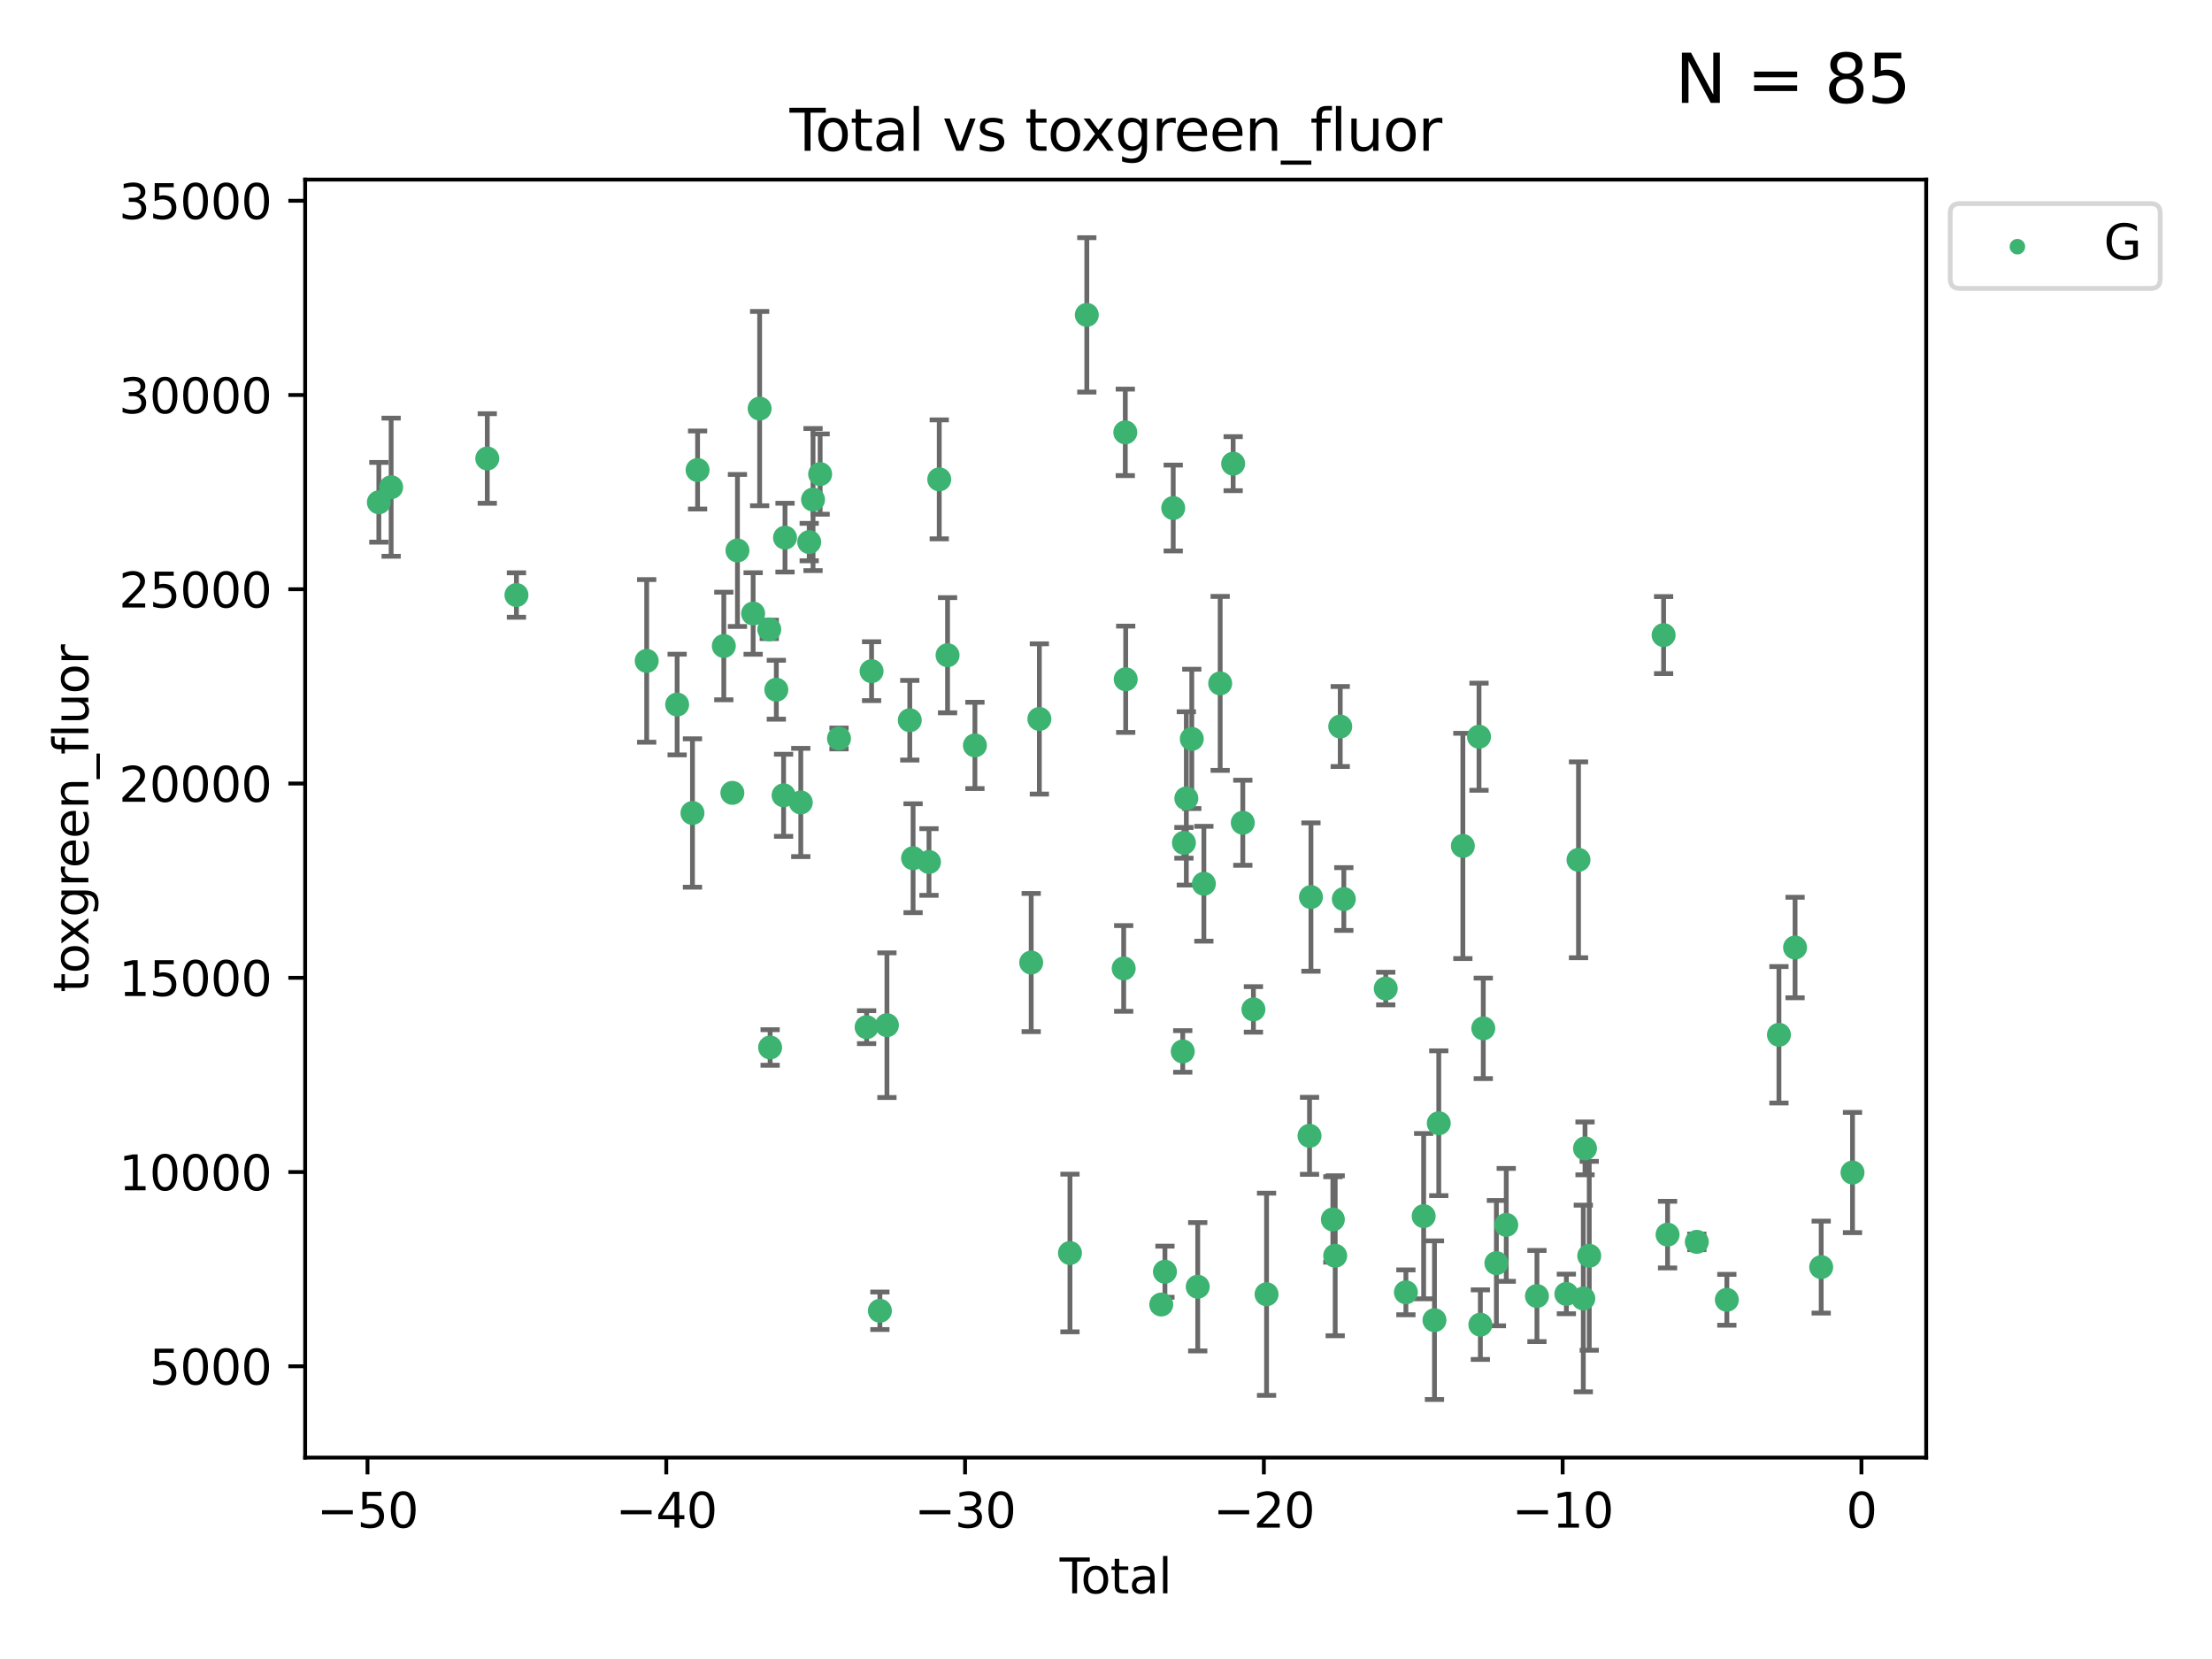<?xml version="1.0" encoding="utf-8" standalone="no"?>
<!DOCTYPE svg PUBLIC "-//W3C//DTD SVG 1.1//EN"
  "http://www.w3.org/Graphics/SVG/1.1/DTD/svg11.dtd">
<svg xmlns:xlink="http://www.w3.org/1999/xlink" width="460.8pt" height="345.6pt" viewBox="0 0 460.8 345.6" xmlns="http://www.w3.org/2000/svg" version="1.1">
 <defs>
  <style type="text/css">*{stroke-linejoin: round; stroke-linecap: butt}</style>
 </defs>
 <g id="figure_1">
  <g id="patch_1">
   <path d="M 0 345.6 
L 460.8 345.6 
L 460.8 0 
L 0 0 
z
" style="fill: #ffffff"/>
  </g>
  <g id="axes_1">
   <g id="patch_2">
    <path d="M 63.571 303.64 
L 401.26 303.64 
L 401.26 37.411 
L 63.571 37.411 
z
" style="fill: #ffffff"/>
   </g>
   <g id="PathCollection_1">
    <defs>
     <path id="m015b5ef105" d="M 0 1.118 
C 0.297 1.118 0.581 1 0.791 0.791 
C 1 0.581 1.118 0.297 1.118 0 
C 1.118 -0.297 1 -0.581 0.791 -0.791 
C 0.581 -1 0.297 -1.118 0 -1.118 
C -0.297 -1.118 -0.581 -1 -0.791 -0.791 
C -1 -0.581 -1.118 -0.297 -1.118 0 
C -1.118 0.297 -1 0.581 -0.791 0.791 
C -0.581 1 -0.297 1.118 0 1.118 
z
" style="stroke: #3cb371"/>
    </defs>
    <g clip-path="url(#pf33a7c8f4d)">
     <use xlink:href="#m015b5ef105" x="78.921" y="104.636" style="fill: #3cb371; stroke: #3cb371"/>
     <use xlink:href="#m015b5ef105" x="81.481" y="101.492" style="fill: #3cb371; stroke: #3cb371"/>
     <use xlink:href="#m015b5ef105" x="101.51" y="95.512" style="fill: #3cb371; stroke: #3cb371"/>
     <use xlink:href="#m015b5ef105" x="107.586" y="123.955" style="fill: #3cb371; stroke: #3cb371"/>
     <use xlink:href="#m015b5ef105" x="134.718" y="137.672" style="fill: #3cb371; stroke: #3cb371"/>
     <use xlink:href="#m015b5ef105" x="141.06" y="146.767" style="fill: #3cb371; stroke: #3cb371"/>
     <use xlink:href="#m015b5ef105" x="144.254" y="169.361" style="fill: #3cb371; stroke: #3cb371"/>
     <use xlink:href="#m015b5ef105" x="145.32" y="97.911" style="fill: #3cb371; stroke: #3cb371"/>
     <use xlink:href="#m015b5ef105" x="150.783" y="134.572" style="fill: #3cb371; stroke: #3cb371"/>
     <use xlink:href="#m015b5ef105" x="152.565" y="165.167" style="fill: #3cb371; stroke: #3cb371"/>
     <use xlink:href="#m015b5ef105" x="153.626" y="114.671" style="fill: #3cb371; stroke: #3cb371"/>
     <use xlink:href="#m015b5ef105" x="156.893" y="127.805" style="fill: #3cb371; stroke: #3cb371"/>
     <use xlink:href="#m015b5ef105" x="158.248" y="85.115" style="fill: #3cb371; stroke: #3cb371"/>
     <use xlink:href="#m015b5ef105" x="160.252" y="131.112" style="fill: #3cb371; stroke: #3cb371"/>
     <use xlink:href="#m015b5ef105" x="160.43" y="218.208" style="fill: #3cb371; stroke: #3cb371"/>
     <use xlink:href="#m015b5ef105" x="161.724" y="143.681" style="fill: #3cb371; stroke: #3cb371"/>
     <use xlink:href="#m015b5ef105" x="163.235" y="165.672" style="fill: #3cb371; stroke: #3cb371"/>
     <use xlink:href="#m015b5ef105" x="163.533" y="112.002" style="fill: #3cb371; stroke: #3cb371"/>
     <use xlink:href="#m015b5ef105" x="166.818" y="167.167" style="fill: #3cb371; stroke: #3cb371"/>
     <use xlink:href="#m015b5ef105" x="168.572" y="112.924" style="fill: #3cb371; stroke: #3cb371"/>
     <use xlink:href="#m015b5ef105" x="169.37" y="104.069" style="fill: #3cb371; stroke: #3cb371"/>
     <use xlink:href="#m015b5ef105" x="170.85" y="98.759" style="fill: #3cb371; stroke: #3cb371"/>
     <use xlink:href="#m015b5ef105" x="174.78" y="153.838" style="fill: #3cb371; stroke: #3cb371"/>
     <use xlink:href="#m015b5ef105" x="180.532" y="213.975" style="fill: #3cb371; stroke: #3cb371"/>
     <use xlink:href="#m015b5ef105" x="181.567" y="139.818" style="fill: #3cb371; stroke: #3cb371"/>
     <use xlink:href="#m015b5ef105" x="183.298" y="273.057" style="fill: #3cb371; stroke: #3cb371"/>
     <use xlink:href="#m015b5ef105" x="184.764" y="213.562" style="fill: #3cb371; stroke: #3cb371"/>
     <use xlink:href="#m015b5ef105" x="189.525" y="150.036" style="fill: #3cb371; stroke: #3cb371"/>
     <use xlink:href="#m015b5ef105" x="190.211" y="178.78" style="fill: #3cb371; stroke: #3cb371"/>
     <use xlink:href="#m015b5ef105" x="193.525" y="179.57" style="fill: #3cb371; stroke: #3cb371"/>
     <use xlink:href="#m015b5ef105" x="195.663" y="99.86" style="fill: #3cb371; stroke: #3cb371"/>
     <use xlink:href="#m015b5ef105" x="197.393" y="136.492" style="fill: #3cb371; stroke: #3cb371"/>
     <use xlink:href="#m015b5ef105" x="203.094" y="155.281" style="fill: #3cb371; stroke: #3cb371"/>
     <use xlink:href="#m015b5ef105" x="214.817" y="200.512" style="fill: #3cb371; stroke: #3cb371"/>
     <use xlink:href="#m015b5ef105" x="216.52" y="149.77" style="fill: #3cb371; stroke: #3cb371"/>
     <use xlink:href="#m015b5ef105" x="222.893" y="261.024" style="fill: #3cb371; stroke: #3cb371"/>
     <use xlink:href="#m015b5ef105" x="226.402" y="65.595" style="fill: #3cb371; stroke: #3cb371"/>
     <use xlink:href="#m015b5ef105" x="234.085" y="201.743" style="fill: #3cb371; stroke: #3cb371"/>
     <use xlink:href="#m015b5ef105" x="234.422" y="90.069" style="fill: #3cb371; stroke: #3cb371"/>
     <use xlink:href="#m015b5ef105" x="234.505" y="141.503" style="fill: #3cb371; stroke: #3cb371"/>
     <use xlink:href="#m015b5ef105" x="241.911" y="271.752" style="fill: #3cb371; stroke: #3cb371"/>
     <use xlink:href="#m015b5ef105" x="242.678" y="264.922" style="fill: #3cb371; stroke: #3cb371"/>
     <use xlink:href="#m015b5ef105" x="244.404" y="105.83" style="fill: #3cb371; stroke: #3cb371"/>
     <use xlink:href="#m015b5ef105" x="246.389" y="219.033" style="fill: #3cb371; stroke: #3cb371"/>
     <use xlink:href="#m015b5ef105" x="246.632" y="175.575" style="fill: #3cb371; stroke: #3cb371"/>
     <use xlink:href="#m015b5ef105" x="247.135" y="166.323" style="fill: #3cb371; stroke: #3cb371"/>
     <use xlink:href="#m015b5ef105" x="248.271" y="153.926" style="fill: #3cb371; stroke: #3cb371"/>
     <use xlink:href="#m015b5ef105" x="249.51" y="268.051" style="fill: #3cb371; stroke: #3cb371"/>
     <use xlink:href="#m015b5ef105" x="250.789" y="184.102" style="fill: #3cb371; stroke: #3cb371"/>
     <use xlink:href="#m015b5ef105" x="254.185" y="142.362" style="fill: #3cb371; stroke: #3cb371"/>
     <use xlink:href="#m015b5ef105" x="256.889" y="96.591" style="fill: #3cb371; stroke: #3cb371"/>
     <use xlink:href="#m015b5ef105" x="258.899" y="171.392" style="fill: #3cb371; stroke: #3cb371"/>
     <use xlink:href="#m015b5ef105" x="261.111" y="210.273" style="fill: #3cb371; stroke: #3cb371"/>
     <use xlink:href="#m015b5ef105" x="263.848" y="269.618" style="fill: #3cb371; stroke: #3cb371"/>
     <use xlink:href="#m015b5ef105" x="272.798" y="236.612" style="fill: #3cb371; stroke: #3cb371"/>
     <use xlink:href="#m015b5ef105" x="273.095" y="186.874" style="fill: #3cb371; stroke: #3cb371"/>
     <use xlink:href="#m015b5ef105" x="277.659" y="254.033" style="fill: #3cb371; stroke: #3cb371"/>
     <use xlink:href="#m015b5ef105" x="278.147" y="261.6" style="fill: #3cb371; stroke: #3cb371"/>
     <use xlink:href="#m015b5ef105" x="279.196" y="151.347" style="fill: #3cb371; stroke: #3cb371"/>
     <use xlink:href="#m015b5ef105" x="279.944" y="187.286" style="fill: #3cb371; stroke: #3cb371"/>
     <use xlink:href="#m015b5ef105" x="288.676" y="205.931" style="fill: #3cb371; stroke: #3cb371"/>
     <use xlink:href="#m015b5ef105" x="292.874" y="269.212" style="fill: #3cb371; stroke: #3cb371"/>
     <use xlink:href="#m015b5ef105" x="296.573" y="253.346" style="fill: #3cb371; stroke: #3cb371"/>
     <use xlink:href="#m015b5ef105" x="298.827" y="275.016" style="fill: #3cb371; stroke: #3cb371"/>
     <use xlink:href="#m015b5ef105" x="299.723" y="233.991" style="fill: #3cb371; stroke: #3cb371"/>
     <use xlink:href="#m015b5ef105" x="304.74" y="176.222" style="fill: #3cb371; stroke: #3cb371"/>
     <use xlink:href="#m015b5ef105" x="308.106" y="153.473" style="fill: #3cb371; stroke: #3cb371"/>
     <use xlink:href="#m015b5ef105" x="308.386" y="275.95" style="fill: #3cb371; stroke: #3cb371"/>
     <use xlink:href="#m015b5ef105" x="308.995" y="214.222" style="fill: #3cb371; stroke: #3cb371"/>
     <use xlink:href="#m015b5ef105" x="311.728" y="263.135" style="fill: #3cb371; stroke: #3cb371"/>
     <use xlink:href="#m015b5ef105" x="313.781" y="255.162" style="fill: #3cb371; stroke: #3cb371"/>
     <use xlink:href="#m015b5ef105" x="320.174" y="269.987" style="fill: #3cb371; stroke: #3cb371"/>
     <use xlink:href="#m015b5ef105" x="326.302" y="269.549" style="fill: #3cb371; stroke: #3cb371"/>
     <use xlink:href="#m015b5ef105" x="328.832" y="179.118" style="fill: #3cb371; stroke: #3cb371"/>
     <use xlink:href="#m015b5ef105" x="329.833" y="270.498" style="fill: #3cb371; stroke: #3cb371"/>
     <use xlink:href="#m015b5ef105" x="330.188" y="239.232" style="fill: #3cb371; stroke: #3cb371"/>
     <use xlink:href="#m015b5ef105" x="331.07" y="261.604" style="fill: #3cb371; stroke: #3cb371"/>
     <use xlink:href="#m015b5ef105" x="346.561" y="132.3" style="fill: #3cb371; stroke: #3cb371"/>
     <use xlink:href="#m015b5ef105" x="347.385" y="257.193" style="fill: #3cb371; stroke: #3cb371"/>
     <use xlink:href="#m015b5ef105" x="353.478" y="258.698" style="fill: #3cb371; stroke: #3cb371"/>
     <use xlink:href="#m015b5ef105" x="359.732" y="270.772" style="fill: #3cb371; stroke: #3cb371"/>
     <use xlink:href="#m015b5ef105" x="370.586" y="215.565" style="fill: #3cb371; stroke: #3cb371"/>
     <use xlink:href="#m015b5ef105" x="373.946" y="197.387" style="fill: #3cb371; stroke: #3cb371"/>
     <use xlink:href="#m015b5ef105" x="379.388" y="263.958" style="fill: #3cb371; stroke: #3cb371"/>
     <use xlink:href="#m015b5ef105" x="385.911" y="244.257" style="fill: #3cb371; stroke: #3cb371"/>
    </g>
   </g>
   <g id="matplotlib.axis_1">
    <g id="xtick_1">
     <g id="line2d_1">
      <defs>
       <path id="m19fa0fed51" d="M 0 0 
L 0 3.5 
" style="stroke: #000000; stroke-width: 0.8"/>
      </defs>
      <g>
       <use xlink:href="#m19fa0fed51" x="76.557" y="303.64" style="stroke: #000000; stroke-width: 0.8"/>
      </g>
     </g>
     <g id="text_1">
      <!-- −50 -->
      <g transform="translate(66.005 318.238)scale(0.1 -0.1)">
       <defs>
        <path id="DejaVuSans-2212" d="M 678 2272 
L 4684 2272 
L 4684 1741 
L 678 1741 
L 678 2272 
z
" transform="scale(0.016)"/>
        <path id="DejaVuSans-35" d="M 691 4666 
L 3169 4666 
L 3169 4134 
L 1269 4134 
L 1269 2991 
Q 1406 3038 1543 3061 
Q 1681 3084 1819 3084 
Q 2600 3084 3056 2656 
Q 3513 2228 3513 1497 
Q 3513 744 3044 326 
Q 2575 -91 1722 -91 
Q 1428 -91 1123 -41 
Q 819 9 494 109 
L 494 744 
Q 775 591 1075 516 
Q 1375 441 1709 441 
Q 2250 441 2565 725 
Q 2881 1009 2881 1497 
Q 2881 1984 2565 2268 
Q 2250 2553 1709 2553 
Q 1456 2553 1204 2497 
Q 953 2441 691 2322 
L 691 4666 
z
" transform="scale(0.016)"/>
        <path id="DejaVuSans-30" d="M 2034 4250 
Q 1547 4250 1301 3770 
Q 1056 3291 1056 2328 
Q 1056 1369 1301 889 
Q 1547 409 2034 409 
Q 2525 409 2770 889 
Q 3016 1369 3016 2328 
Q 3016 3291 2770 3770 
Q 2525 4250 2034 4250 
z
M 2034 4750 
Q 2819 4750 3233 4129 
Q 3647 3509 3647 2328 
Q 3647 1150 3233 529 
Q 2819 -91 2034 -91 
Q 1250 -91 836 529 
Q 422 1150 422 2328 
Q 422 3509 836 4129 
Q 1250 4750 2034 4750 
z
" transform="scale(0.016)"/>
       </defs>
       <use xlink:href="#DejaVuSans-2212"/>
       <use xlink:href="#DejaVuSans-35" x="83.789"/>
       <use xlink:href="#DejaVuSans-30" x="147.412"/>
      </g>
     </g>
    </g>
    <g id="xtick_2">
     <g id="line2d_2">
      <g>
       <use xlink:href="#m19fa0fed51" x="138.8" y="303.64" style="stroke: #000000; stroke-width: 0.8"/>
      </g>
     </g>
     <g id="text_2">
      <!-- −40 -->
      <g transform="translate(128.248 318.238)scale(0.1 -0.1)">
       <defs>
        <path id="DejaVuSans-34" d="M 2419 4116 
L 825 1625 
L 2419 1625 
L 2419 4116 
z
M 2253 4666 
L 3047 4666 
L 3047 1625 
L 3713 1625 
L 3713 1100 
L 3047 1100 
L 3047 0 
L 2419 0 
L 2419 1100 
L 313 1100 
L 313 1709 
L 2253 4666 
z
" transform="scale(0.016)"/>
       </defs>
       <use xlink:href="#DejaVuSans-2212"/>
       <use xlink:href="#DejaVuSans-34" x="83.789"/>
       <use xlink:href="#DejaVuSans-30" x="147.412"/>
      </g>
     </g>
    </g>
    <g id="xtick_3">
     <g id="line2d_3">
      <g>
       <use xlink:href="#m19fa0fed51" x="201.043" y="303.64" style="stroke: #000000; stroke-width: 0.8"/>
      </g>
     </g>
     <g id="text_3">
      <!-- −30 -->
      <g transform="translate(190.491 318.238)scale(0.1 -0.1)">
       <defs>
        <path id="DejaVuSans-33" d="M 2597 2516 
Q 3050 2419 3304 2112 
Q 3559 1806 3559 1356 
Q 3559 666 3084 287 
Q 2609 -91 1734 -91 
Q 1441 -91 1130 -33 
Q 819 25 488 141 
L 488 750 
Q 750 597 1062 519 
Q 1375 441 1716 441 
Q 2309 441 2620 675 
Q 2931 909 2931 1356 
Q 2931 1769 2642 2001 
Q 2353 2234 1838 2234 
L 1294 2234 
L 1294 2753 
L 1863 2753 
Q 2328 2753 2575 2939 
Q 2822 3125 2822 3475 
Q 2822 3834 2567 4026 
Q 2313 4219 1838 4219 
Q 1578 4219 1281 4162 
Q 984 4106 628 3988 
L 628 4550 
Q 988 4650 1302 4700 
Q 1616 4750 1894 4750 
Q 2613 4750 3031 4423 
Q 3450 4097 3450 3541 
Q 3450 3153 3228 2886 
Q 3006 2619 2597 2516 
z
" transform="scale(0.016)"/>
       </defs>
       <use xlink:href="#DejaVuSans-2212"/>
       <use xlink:href="#DejaVuSans-33" x="83.789"/>
       <use xlink:href="#DejaVuSans-30" x="147.412"/>
      </g>
     </g>
    </g>
    <g id="xtick_4">
     <g id="line2d_4">
      <g>
       <use xlink:href="#m19fa0fed51" x="263.286" y="303.64" style="stroke: #000000; stroke-width: 0.8"/>
      </g>
     </g>
     <g id="text_4">
      <!-- −20 -->
      <g transform="translate(252.734 318.238)scale(0.1 -0.1)">
       <defs>
        <path id="DejaVuSans-32" d="M 1228 531 
L 3431 531 
L 3431 0 
L 469 0 
L 469 531 
Q 828 903 1448 1529 
Q 2069 2156 2228 2338 
Q 2531 2678 2651 2914 
Q 2772 3150 2772 3378 
Q 2772 3750 2511 3984 
Q 2250 4219 1831 4219 
Q 1534 4219 1204 4116 
Q 875 4013 500 3803 
L 500 4441 
Q 881 4594 1212 4672 
Q 1544 4750 1819 4750 
Q 2544 4750 2975 4387 
Q 3406 4025 3406 3419 
Q 3406 3131 3298 2873 
Q 3191 2616 2906 2266 
Q 2828 2175 2409 1742 
Q 1991 1309 1228 531 
z
" transform="scale(0.016)"/>
       </defs>
       <use xlink:href="#DejaVuSans-2212"/>
       <use xlink:href="#DejaVuSans-32" x="83.789"/>
       <use xlink:href="#DejaVuSans-30" x="147.412"/>
      </g>
     </g>
    </g>
    <g id="xtick_5">
     <g id="line2d_5">
      <g>
       <use xlink:href="#m19fa0fed51" x="325.529" y="303.64" style="stroke: #000000; stroke-width: 0.8"/>
      </g>
     </g>
     <g id="text_5">
      <!-- −10 -->
      <g transform="translate(314.977 318.238)scale(0.1 -0.1)">
       <defs>
        <path id="DejaVuSans-31" d="M 794 531 
L 1825 531 
L 1825 4091 
L 703 3866 
L 703 4441 
L 1819 4666 
L 2450 4666 
L 2450 531 
L 3481 531 
L 3481 0 
L 794 0 
L 794 531 
z
" transform="scale(0.016)"/>
       </defs>
       <use xlink:href="#DejaVuSans-2212"/>
       <use xlink:href="#DejaVuSans-31" x="83.789"/>
       <use xlink:href="#DejaVuSans-30" x="147.412"/>
      </g>
     </g>
    </g>
    <g id="xtick_6">
     <g id="line2d_6">
      <g>
       <use xlink:href="#m19fa0fed51" x="387.772" y="303.64" style="stroke: #000000; stroke-width: 0.8"/>
      </g>
     </g>
     <g id="text_6">
      <!-- 0 -->
      <g transform="translate(384.591 318.238)scale(0.1 -0.1)">
       <use xlink:href="#DejaVuSans-30"/>
      </g>
     </g>
    </g>
    <g id="text_7">
     <!-- Total -->
     <g transform="translate(220.739 331.917)scale(0.1 -0.1)">
      <defs>
       <path id="DejaVuSans-54" d="M -19 4666 
L 3928 4666 
L 3928 4134 
L 2272 4134 
L 2272 0 
L 1638 0 
L 1638 4134 
L -19 4134 
L -19 4666 
z
" transform="scale(0.016)"/>
       <path id="DejaVuSans-6f" d="M 1959 3097 
Q 1497 3097 1228 2736 
Q 959 2375 959 1747 
Q 959 1119 1226 758 
Q 1494 397 1959 397 
Q 2419 397 2687 759 
Q 2956 1122 2956 1747 
Q 2956 2369 2687 2733 
Q 2419 3097 1959 3097 
z
M 1959 3584 
Q 2709 3584 3137 3096 
Q 3566 2609 3566 1747 
Q 3566 888 3137 398 
Q 2709 -91 1959 -91 
Q 1206 -91 779 398 
Q 353 888 353 1747 
Q 353 2609 779 3096 
Q 1206 3584 1959 3584 
z
" transform="scale(0.016)"/>
       <path id="DejaVuSans-74" d="M 1172 4494 
L 1172 3500 
L 2356 3500 
L 2356 3053 
L 1172 3053 
L 1172 1153 
Q 1172 725 1289 603 
Q 1406 481 1766 481 
L 2356 481 
L 2356 0 
L 1766 0 
Q 1100 0 847 248 
Q 594 497 594 1153 
L 594 3053 
L 172 3053 
L 172 3500 
L 594 3500 
L 594 4494 
L 1172 4494 
z
" transform="scale(0.016)"/>
       <path id="DejaVuSans-61" d="M 2194 1759 
Q 1497 1759 1228 1600 
Q 959 1441 959 1056 
Q 959 750 1161 570 
Q 1363 391 1709 391 
Q 2188 391 2477 730 
Q 2766 1069 2766 1631 
L 2766 1759 
L 2194 1759 
z
M 3341 1997 
L 3341 0 
L 2766 0 
L 2766 531 
Q 2569 213 2275 61 
Q 1981 -91 1556 -91 
Q 1019 -91 701 211 
Q 384 513 384 1019 
Q 384 1609 779 1909 
Q 1175 2209 1959 2209 
L 2766 2209 
L 2766 2266 
Q 2766 2663 2505 2880 
Q 2244 3097 1772 3097 
Q 1472 3097 1187 3025 
Q 903 2953 641 2809 
L 641 3341 
Q 956 3463 1253 3523 
Q 1550 3584 1831 3584 
Q 2591 3584 2966 3190 
Q 3341 2797 3341 1997 
z
" transform="scale(0.016)"/>
       <path id="DejaVuSans-6c" d="M 603 4863 
L 1178 4863 
L 1178 0 
L 603 0 
L 603 4863 
z
" transform="scale(0.016)"/>
      </defs>
      <use xlink:href="#DejaVuSans-54"/>
      <use xlink:href="#DejaVuSans-6f" x="44.084"/>
      <use xlink:href="#DejaVuSans-74" x="105.266"/>
      <use xlink:href="#DejaVuSans-61" x="144.475"/>
      <use xlink:href="#DejaVuSans-6c" x="205.754"/>
     </g>
    </g>
   </g>
   <g id="matplotlib.axis_2">
    <g id="ytick_1">
     <g id="line2d_7">
      <defs>
       <path id="m47a4c25db9" d="M 0 0 
L -3.5 0 
" style="stroke: #000000; stroke-width: 0.8"/>
      </defs>
      <g>
       <use xlink:href="#m47a4c25db9" x="63.571" y="284.623" style="stroke: #000000; stroke-width: 0.8"/>
      </g>
     </g>
     <g id="text_8">
      <!-- 5000 -->
      <g transform="translate(31.121 288.422)scale(0.1 -0.1)">
       <use xlink:href="#DejaVuSans-35"/>
       <use xlink:href="#DejaVuSans-30" x="63.623"/>
       <use xlink:href="#DejaVuSans-30" x="127.246"/>
       <use xlink:href="#DejaVuSans-30" x="190.869"/>
      </g>
     </g>
    </g>
    <g id="ytick_2">
     <g id="line2d_8">
      <g>
       <use xlink:href="#m47a4c25db9" x="63.571" y="244.155" style="stroke: #000000; stroke-width: 0.8"/>
      </g>
     </g>
     <g id="text_9">
      <!-- 10000 -->
      <g transform="translate(24.759 247.955)scale(0.1 -0.1)">
       <use xlink:href="#DejaVuSans-31"/>
       <use xlink:href="#DejaVuSans-30" x="63.623"/>
       <use xlink:href="#DejaVuSans-30" x="127.246"/>
       <use xlink:href="#DejaVuSans-30" x="190.869"/>
       <use xlink:href="#DejaVuSans-30" x="254.492"/>
      </g>
     </g>
    </g>
    <g id="ytick_3">
     <g id="line2d_9">
      <g>
       <use xlink:href="#m47a4c25db9" x="63.571" y="203.688" style="stroke: #000000; stroke-width: 0.8"/>
      </g>
     </g>
     <g id="text_10">
      <!-- 15000 -->
      <g transform="translate(24.759 207.487)scale(0.1 -0.1)">
       <use xlink:href="#DejaVuSans-31"/>
       <use xlink:href="#DejaVuSans-35" x="63.623"/>
       <use xlink:href="#DejaVuSans-30" x="127.246"/>
       <use xlink:href="#DejaVuSans-30" x="190.869"/>
       <use xlink:href="#DejaVuSans-30" x="254.492"/>
      </g>
     </g>
    </g>
    <g id="ytick_4">
     <g id="line2d_10">
      <g>
       <use xlink:href="#m47a4c25db9" x="63.571" y="163.221" style="stroke: #000000; stroke-width: 0.8"/>
      </g>
     </g>
     <g id="text_11">
      <!-- 20000 -->
      <g transform="translate(24.759 167.02)scale(0.1 -0.1)">
       <use xlink:href="#DejaVuSans-32"/>
       <use xlink:href="#DejaVuSans-30" x="63.623"/>
       <use xlink:href="#DejaVuSans-30" x="127.246"/>
       <use xlink:href="#DejaVuSans-30" x="190.869"/>
       <use xlink:href="#DejaVuSans-30" x="254.492"/>
      </g>
     </g>
    </g>
    <g id="ytick_5">
     <g id="line2d_11">
      <g>
       <use xlink:href="#m47a4c25db9" x="63.571" y="122.754" style="stroke: #000000; stroke-width: 0.8"/>
      </g>
     </g>
     <g id="text_12">
      <!-- 25000 -->
      <g transform="translate(24.759 126.553)scale(0.1 -0.1)">
       <use xlink:href="#DejaVuSans-32"/>
       <use xlink:href="#DejaVuSans-35" x="63.623"/>
       <use xlink:href="#DejaVuSans-30" x="127.246"/>
       <use xlink:href="#DejaVuSans-30" x="190.869"/>
       <use xlink:href="#DejaVuSans-30" x="254.492"/>
      </g>
     </g>
    </g>
    <g id="ytick_6">
     <g id="line2d_12">
      <g>
       <use xlink:href="#m47a4c25db9" x="63.571" y="82.286" style="stroke: #000000; stroke-width: 0.8"/>
      </g>
     </g>
     <g id="text_13">
      <!-- 30000 -->
      <g transform="translate(24.759 86.086)scale(0.1 -0.1)">
       <use xlink:href="#DejaVuSans-33"/>
       <use xlink:href="#DejaVuSans-30" x="63.623"/>
       <use xlink:href="#DejaVuSans-30" x="127.246"/>
       <use xlink:href="#DejaVuSans-30" x="190.869"/>
       <use xlink:href="#DejaVuSans-30" x="254.492"/>
      </g>
     </g>
    </g>
    <g id="ytick_7">
     <g id="line2d_13">
      <g>
       <use xlink:href="#m47a4c25db9" x="63.571" y="41.819" style="stroke: #000000; stroke-width: 0.8"/>
      </g>
     </g>
     <g id="text_14">
      <!-- 35000 -->
      <g transform="translate(24.759 45.618)scale(0.1 -0.1)">
       <use xlink:href="#DejaVuSans-33"/>
       <use xlink:href="#DejaVuSans-35" x="63.623"/>
       <use xlink:href="#DejaVuSans-30" x="127.246"/>
       <use xlink:href="#DejaVuSans-30" x="190.869"/>
       <use xlink:href="#DejaVuSans-30" x="254.492"/>
      </g>
     </g>
    </g>
    <g id="text_15">
     <!-- toxgreen_fluor -->
     <g transform="translate(18.401 206.72)rotate(-90)scale(0.1 -0.1)">
      <defs>
       <path id="DejaVuSans-78" d="M 3513 3500 
L 2247 1797 
L 3578 0 
L 2900 0 
L 1881 1375 
L 863 0 
L 184 0 
L 1544 1831 
L 300 3500 
L 978 3500 
L 1906 2253 
L 2834 3500 
L 3513 3500 
z
" transform="scale(0.016)"/>
       <path id="DejaVuSans-67" d="M 2906 1791 
Q 2906 2416 2648 2759 
Q 2391 3103 1925 3103 
Q 1463 3103 1205 2759 
Q 947 2416 947 1791 
Q 947 1169 1205 825 
Q 1463 481 1925 481 
Q 2391 481 2648 825 
Q 2906 1169 2906 1791 
z
M 3481 434 
Q 3481 -459 3084 -895 
Q 2688 -1331 1869 -1331 
Q 1566 -1331 1297 -1286 
Q 1028 -1241 775 -1147 
L 775 -588 
Q 1028 -725 1275 -790 
Q 1522 -856 1778 -856 
Q 2344 -856 2625 -561 
Q 2906 -266 2906 331 
L 2906 616 
Q 2728 306 2450 153 
Q 2172 0 1784 0 
Q 1141 0 747 490 
Q 353 981 353 1791 
Q 353 2603 747 3093 
Q 1141 3584 1784 3584 
Q 2172 3584 2450 3431 
Q 2728 3278 2906 2969 
L 2906 3500 
L 3481 3500 
L 3481 434 
z
" transform="scale(0.016)"/>
       <path id="DejaVuSans-72" d="M 2631 2963 
Q 2534 3019 2420 3045 
Q 2306 3072 2169 3072 
Q 1681 3072 1420 2755 
Q 1159 2438 1159 1844 
L 1159 0 
L 581 0 
L 581 3500 
L 1159 3500 
L 1159 2956 
Q 1341 3275 1631 3429 
Q 1922 3584 2338 3584 
Q 2397 3584 2469 3576 
Q 2541 3569 2628 3553 
L 2631 2963 
z
" transform="scale(0.016)"/>
       <path id="DejaVuSans-65" d="M 3597 1894 
L 3597 1613 
L 953 1613 
Q 991 1019 1311 708 
Q 1631 397 2203 397 
Q 2534 397 2845 478 
Q 3156 559 3463 722 
L 3463 178 
Q 3153 47 2828 -22 
Q 2503 -91 2169 -91 
Q 1331 -91 842 396 
Q 353 884 353 1716 
Q 353 2575 817 3079 
Q 1281 3584 2069 3584 
Q 2775 3584 3186 3129 
Q 3597 2675 3597 1894 
z
M 3022 2063 
Q 3016 2534 2758 2815 
Q 2500 3097 2075 3097 
Q 1594 3097 1305 2825 
Q 1016 2553 972 2059 
L 3022 2063 
z
" transform="scale(0.016)"/>
       <path id="DejaVuSans-6e" d="M 3513 2113 
L 3513 0 
L 2938 0 
L 2938 2094 
Q 2938 2591 2744 2837 
Q 2550 3084 2163 3084 
Q 1697 3084 1428 2787 
Q 1159 2491 1159 1978 
L 1159 0 
L 581 0 
L 581 3500 
L 1159 3500 
L 1159 2956 
Q 1366 3272 1645 3428 
Q 1925 3584 2291 3584 
Q 2894 3584 3203 3211 
Q 3513 2838 3513 2113 
z
" transform="scale(0.016)"/>
       <path id="DejaVuSans-5f" d="M 3263 -1063 
L 3263 -1509 
L -63 -1509 
L -63 -1063 
L 3263 -1063 
z
" transform="scale(0.016)"/>
       <path id="DejaVuSans-66" d="M 2375 4863 
L 2375 4384 
L 1825 4384 
Q 1516 4384 1395 4259 
Q 1275 4134 1275 3809 
L 1275 3500 
L 2222 3500 
L 2222 3053 
L 1275 3053 
L 1275 0 
L 697 0 
L 697 3053 
L 147 3053 
L 147 3500 
L 697 3500 
L 697 3744 
Q 697 4328 969 4595 
Q 1241 4863 1831 4863 
L 2375 4863 
z
" transform="scale(0.016)"/>
       <path id="DejaVuSans-75" d="M 544 1381 
L 544 3500 
L 1119 3500 
L 1119 1403 
Q 1119 906 1312 657 
Q 1506 409 1894 409 
Q 2359 409 2629 706 
Q 2900 1003 2900 1516 
L 2900 3500 
L 3475 3500 
L 3475 0 
L 2900 0 
L 2900 538 
Q 2691 219 2414 64 
Q 2138 -91 1772 -91 
Q 1169 -91 856 284 
Q 544 659 544 1381 
z
M 1991 3584 
L 1991 3584 
z
" transform="scale(0.016)"/>
      </defs>
      <use xlink:href="#DejaVuSans-74"/>
      <use xlink:href="#DejaVuSans-6f" x="39.209"/>
      <use xlink:href="#DejaVuSans-78" x="97.266"/>
      <use xlink:href="#DejaVuSans-67" x="156.445"/>
      <use xlink:href="#DejaVuSans-72" x="219.922"/>
      <use xlink:href="#DejaVuSans-65" x="258.785"/>
      <use xlink:href="#DejaVuSans-65" x="320.309"/>
      <use xlink:href="#DejaVuSans-6e" x="381.832"/>
      <use xlink:href="#DejaVuSans-5f" x="445.211"/>
      <use xlink:href="#DejaVuSans-66" x="495.211"/>
      <use xlink:href="#DejaVuSans-6c" x="530.416"/>
      <use xlink:href="#DejaVuSans-75" x="558.199"/>
      <use xlink:href="#DejaVuSans-6f" x="621.578"/>
      <use xlink:href="#DejaVuSans-72" x="682.76"/>
     </g>
    </g>
   </g>
   <g id="LineCollection_1">
    <path d="M 78.921 112.94 
L 78.921 96.331 
" clip-path="url(#pf33a7c8f4d)" style="fill: none; stroke: #696969"/>
    <path d="M 81.481 115.88 
L 81.481 87.105 
" clip-path="url(#pf33a7c8f4d)" style="fill: none; stroke: #696969"/>
    <path d="M 101.51 104.841 
L 101.51 86.183 
" clip-path="url(#pf33a7c8f4d)" style="fill: none; stroke: #696969"/>
    <path d="M 107.586 128.583 
L 107.586 119.327 
" clip-path="url(#pf33a7c8f4d)" style="fill: none; stroke: #696969"/>
    <path d="M 134.718 154.61 
L 134.718 120.734 
" clip-path="url(#pf33a7c8f4d)" style="fill: none; stroke: #696969"/>
    <path d="M 141.06 157.253 
L 141.06 136.28 
" clip-path="url(#pf33a7c8f4d)" style="fill: none; stroke: #696969"/>
    <path d="M 144.254 184.814 
L 144.254 153.907 
" clip-path="url(#pf33a7c8f4d)" style="fill: none; stroke: #696969"/>
    <path d="M 145.32 106.038 
L 145.32 89.784 
" clip-path="url(#pf33a7c8f4d)" style="fill: none; stroke: #696969"/>
    <path d="M 150.783 145.776 
L 150.783 123.367 
" clip-path="url(#pf33a7c8f4d)" style="fill: none; stroke: #696969"/>
    <path d="M 152.565 165.773 
L 152.565 164.562 
" clip-path="url(#pf33a7c8f4d)" style="fill: none; stroke: #696969"/>
    <path d="M 153.626 130.506 
L 153.626 98.836 
" clip-path="url(#pf33a7c8f4d)" style="fill: none; stroke: #696969"/>
    <path d="M 156.893 136.295 
L 156.893 119.314 
" clip-path="url(#pf33a7c8f4d)" style="fill: none; stroke: #696969"/>
    <path d="M 158.248 105.351 
L 158.248 64.879 
" clip-path="url(#pf33a7c8f4d)" style="fill: none; stroke: #696969"/>
    <path d="M 160.252 133.035 
L 160.252 129.188 
" clip-path="url(#pf33a7c8f4d)" style="fill: none; stroke: #696969"/>
    <path d="M 160.43 221.909 
L 160.43 214.507 
" clip-path="url(#pf33a7c8f4d)" style="fill: none; stroke: #696969"/>
    <path d="M 161.724 149.814 
L 161.724 137.549 
" clip-path="url(#pf33a7c8f4d)" style="fill: none; stroke: #696969"/>
    <path d="M 163.235 174.223 
L 163.235 157.121 
" clip-path="url(#pf33a7c8f4d)" style="fill: none; stroke: #696969"/>
    <path d="M 163.533 119.166 
L 163.533 104.838 
" clip-path="url(#pf33a7c8f4d)" style="fill: none; stroke: #696969"/>
    <path d="M 166.818 178.446 
L 166.818 155.888 
" clip-path="url(#pf33a7c8f4d)" style="fill: none; stroke: #696969"/>
    <path d="M 168.572 116.822 
L 168.572 109.025 
" clip-path="url(#pf33a7c8f4d)" style="fill: none; stroke: #696969"/>
    <path d="M 169.37 118.87 
L 169.37 89.268 
" clip-path="url(#pf33a7c8f4d)" style="fill: none; stroke: #696969"/>
    <path d="M 170.85 107.118 
L 170.85 90.4 
" clip-path="url(#pf33a7c8f4d)" style="fill: none; stroke: #696969"/>
    <path d="M 174.78 156.009 
L 174.78 151.667 
" clip-path="url(#pf33a7c8f4d)" style="fill: none; stroke: #696969"/>
    <path d="M 180.532 217.405 
L 180.532 210.545 
" clip-path="url(#pf33a7c8f4d)" style="fill: none; stroke: #696969"/>
    <path d="M 181.567 145.952 
L 181.567 133.685 
" clip-path="url(#pf33a7c8f4d)" style="fill: none; stroke: #696969"/>
    <path d="M 183.298 276.965 
L 183.298 269.148 
" clip-path="url(#pf33a7c8f4d)" style="fill: none; stroke: #696969"/>
    <path d="M 184.764 228.632 
L 184.764 198.493 
" clip-path="url(#pf33a7c8f4d)" style="fill: none; stroke: #696969"/>
    <path d="M 189.525 158.33 
L 189.525 141.742 
" clip-path="url(#pf33a7c8f4d)" style="fill: none; stroke: #696969"/>
    <path d="M 190.211 190.12 
L 190.211 167.44 
" clip-path="url(#pf33a7c8f4d)" style="fill: none; stroke: #696969"/>
    <path d="M 193.525 186.51 
L 193.525 172.63 
" clip-path="url(#pf33a7c8f4d)" style="fill: none; stroke: #696969"/>
    <path d="M 195.663 112.251 
L 195.663 87.47 
" clip-path="url(#pf33a7c8f4d)" style="fill: none; stroke: #696969"/>
    <path d="M 197.393 148.488 
L 197.393 124.496 
" clip-path="url(#pf33a7c8f4d)" style="fill: none; stroke: #696969"/>
    <path d="M 203.094 164.271 
L 203.094 146.291 
" clip-path="url(#pf33a7c8f4d)" style="fill: none; stroke: #696969"/>
    <path d="M 214.817 214.907 
L 214.817 186.117 
" clip-path="url(#pf33a7c8f4d)" style="fill: none; stroke: #696969"/>
    <path d="M 216.52 165.42 
L 216.52 134.12 
" clip-path="url(#pf33a7c8f4d)" style="fill: none; stroke: #696969"/>
    <path d="M 222.893 277.448 
L 222.893 244.601 
" clip-path="url(#pf33a7c8f4d)" style="fill: none; stroke: #696969"/>
    <path d="M 226.402 81.678 
L 226.402 49.513 
" clip-path="url(#pf33a7c8f4d)" style="fill: none; stroke: #696969"/>
    <path d="M 234.085 210.672 
L 234.085 192.814 
" clip-path="url(#pf33a7c8f4d)" style="fill: none; stroke: #696969"/>
    <path d="M 234.422 99.078 
L 234.422 81.06 
" clip-path="url(#pf33a7c8f4d)" style="fill: none; stroke: #696969"/>
    <path d="M 234.505 152.575 
L 234.505 130.43 
" clip-path="url(#pf33a7c8f4d)" style="fill: none; stroke: #696969"/>
    <path d="M 241.911 272.773 
L 241.911 270.731 
" clip-path="url(#pf33a7c8f4d)" style="fill: none; stroke: #696969"/>
    <path d="M 242.678 270.247 
L 242.678 259.596 
" clip-path="url(#pf33a7c8f4d)" style="fill: none; stroke: #696969"/>
    <path d="M 244.404 114.775 
L 244.404 96.885 
" clip-path="url(#pf33a7c8f4d)" style="fill: none; stroke: #696969"/>
    <path d="M 246.389 223.365 
L 246.389 214.7 
" clip-path="url(#pf33a7c8f4d)" style="fill: none; stroke: #696969"/>
    <path d="M 246.632 178.775 
L 246.632 172.376 
" clip-path="url(#pf33a7c8f4d)" style="fill: none; stroke: #696969"/>
    <path d="M 247.135 184.375 
L 247.135 148.271 
" clip-path="url(#pf33a7c8f4d)" style="fill: none; stroke: #696969"/>
    <path d="M 248.271 168.441 
L 248.271 139.411 
" clip-path="url(#pf33a7c8f4d)" style="fill: none; stroke: #696969"/>
    <path d="M 249.51 281.419 
L 249.51 254.684 
" clip-path="url(#pf33a7c8f4d)" style="fill: none; stroke: #696969"/>
    <path d="M 250.789 196.064 
L 250.789 172.14 
" clip-path="url(#pf33a7c8f4d)" style="fill: none; stroke: #696969"/>
    <path d="M 254.185 160.479 
L 254.185 124.245 
" clip-path="url(#pf33a7c8f4d)" style="fill: none; stroke: #696969"/>
    <path d="M 256.889 102.219 
L 256.889 90.963 
" clip-path="url(#pf33a7c8f4d)" style="fill: none; stroke: #696969"/>
    <path d="M 258.899 180.251 
L 258.899 162.533 
" clip-path="url(#pf33a7c8f4d)" style="fill: none; stroke: #696969"/>
    <path d="M 261.111 215.014 
L 261.111 205.532 
" clip-path="url(#pf33a7c8f4d)" style="fill: none; stroke: #696969"/>
    <path d="M 263.848 290.678 
L 263.848 248.558 
" clip-path="url(#pf33a7c8f4d)" style="fill: none; stroke: #696969"/>
    <path d="M 272.798 244.629 
L 272.798 228.594 
" clip-path="url(#pf33a7c8f4d)" style="fill: none; stroke: #696969"/>
    <path d="M 273.095 202.32 
L 273.095 171.428 
" clip-path="url(#pf33a7c8f4d)" style="fill: none; stroke: #696969"/>
    <path d="M 277.659 262.93 
L 277.659 245.135 
" clip-path="url(#pf33a7c8f4d)" style="fill: none; stroke: #696969"/>
    <path d="M 278.147 278.262 
L 278.147 244.937 
" clip-path="url(#pf33a7c8f4d)" style="fill: none; stroke: #696969"/>
    <path d="M 279.196 159.678 
L 279.196 143.016 
" clip-path="url(#pf33a7c8f4d)" style="fill: none; stroke: #696969"/>
    <path d="M 279.944 193.826 
L 279.944 180.746 
" clip-path="url(#pf33a7c8f4d)" style="fill: none; stroke: #696969"/>
    <path d="M 288.676 209.326 
L 288.676 202.535 
" clip-path="url(#pf33a7c8f4d)" style="fill: none; stroke: #696969"/>
    <path d="M 292.874 273.886 
L 292.874 264.538 
" clip-path="url(#pf33a7c8f4d)" style="fill: none; stroke: #696969"/>
    <path d="M 296.573 270.56 
L 296.573 236.131 
" clip-path="url(#pf33a7c8f4d)" style="fill: none; stroke: #696969"/>
    <path d="M 298.827 291.539 
L 298.827 258.493 
" clip-path="url(#pf33a7c8f4d)" style="fill: none; stroke: #696969"/>
    <path d="M 299.723 249.075 
L 299.723 218.907 
" clip-path="url(#pf33a7c8f4d)" style="fill: none; stroke: #696969"/>
    <path d="M 304.74 199.688 
L 304.74 152.757 
" clip-path="url(#pf33a7c8f4d)" style="fill: none; stroke: #696969"/>
    <path d="M 308.106 164.628 
L 308.106 142.317 
" clip-path="url(#pf33a7c8f4d)" style="fill: none; stroke: #696969"/>
    <path d="M 308.386 283.199 
L 308.386 268.701 
" clip-path="url(#pf33a7c8f4d)" style="fill: none; stroke: #696969"/>
    <path d="M 308.995 224.688 
L 308.995 203.757 
" clip-path="url(#pf33a7c8f4d)" style="fill: none; stroke: #696969"/>
    <path d="M 311.728 276.193 
L 311.728 250.078 
" clip-path="url(#pf33a7c8f4d)" style="fill: none; stroke: #696969"/>
    <path d="M 313.781 266.919 
L 313.781 243.405 
" clip-path="url(#pf33a7c8f4d)" style="fill: none; stroke: #696969"/>
    <path d="M 320.174 279.479 
L 320.174 260.494 
" clip-path="url(#pf33a7c8f4d)" style="fill: none; stroke: #696969"/>
    <path d="M 326.302 273.673 
L 326.302 265.425 
" clip-path="url(#pf33a7c8f4d)" style="fill: none; stroke: #696969"/>
    <path d="M 328.832 199.516 
L 328.832 158.72 
" clip-path="url(#pf33a7c8f4d)" style="fill: none; stroke: #696969"/>
    <path d="M 329.833 289.94 
L 329.833 251.056 
" clip-path="url(#pf33a7c8f4d)" style="fill: none; stroke: #696969"/>
    <path d="M 330.188 244.733 
L 330.188 233.731 
" clip-path="url(#pf33a7c8f4d)" style="fill: none; stroke: #696969"/>
    <path d="M 331.07 281.275 
L 331.07 241.932 
" clip-path="url(#pf33a7c8f4d)" style="fill: none; stroke: #696969"/>
    <path d="M 346.561 140.326 
L 346.561 124.274 
" clip-path="url(#pf33a7c8f4d)" style="fill: none; stroke: #696969"/>
    <path d="M 347.385 264.133 
L 347.385 250.253 
" clip-path="url(#pf33a7c8f4d)" style="fill: none; stroke: #696969"/>
    <path d="M 353.478 260.321 
L 353.478 257.076 
" clip-path="url(#pf33a7c8f4d)" style="fill: none; stroke: #696969"/>
    <path d="M 359.732 276.071 
L 359.732 265.472 
" clip-path="url(#pf33a7c8f4d)" style="fill: none; stroke: #696969"/>
    <path d="M 370.586 229.777 
L 370.586 201.353 
" clip-path="url(#pf33a7c8f4d)" style="fill: none; stroke: #696969"/>
    <path d="M 373.946 207.858 
L 373.946 186.917 
" clip-path="url(#pf33a7c8f4d)" style="fill: none; stroke: #696969"/>
    <path d="M 379.388 273.537 
L 379.388 254.379 
" clip-path="url(#pf33a7c8f4d)" style="fill: none; stroke: #696969"/>
    <path d="M 385.911 256.781 
L 385.911 231.732 
" clip-path="url(#pf33a7c8f4d)" style="fill: none; stroke: #696969"/>
   </g>
   <g id="line2d_14">
    <defs>
     <path id="m6cc3005a45" d="M 2 0 
L -2 -0 
" style="stroke: #696969"/>
    </defs>
    <g clip-path="url(#pf33a7c8f4d)">
     <use xlink:href="#m6cc3005a45" x="78.921" y="112.94" style="fill: #696969; stroke: #696969"/>
     <use xlink:href="#m6cc3005a45" x="81.481" y="115.88" style="fill: #696969; stroke: #696969"/>
     <use xlink:href="#m6cc3005a45" x="101.51" y="104.841" style="fill: #696969; stroke: #696969"/>
     <use xlink:href="#m6cc3005a45" x="107.586" y="128.583" style="fill: #696969; stroke: #696969"/>
     <use xlink:href="#m6cc3005a45" x="134.718" y="154.61" style="fill: #696969; stroke: #696969"/>
     <use xlink:href="#m6cc3005a45" x="141.06" y="157.253" style="fill: #696969; stroke: #696969"/>
     <use xlink:href="#m6cc3005a45" x="144.254" y="184.814" style="fill: #696969; stroke: #696969"/>
     <use xlink:href="#m6cc3005a45" x="145.32" y="106.038" style="fill: #696969; stroke: #696969"/>
     <use xlink:href="#m6cc3005a45" x="150.783" y="145.776" style="fill: #696969; stroke: #696969"/>
     <use xlink:href="#m6cc3005a45" x="152.565" y="165.773" style="fill: #696969; stroke: #696969"/>
     <use xlink:href="#m6cc3005a45" x="153.626" y="130.506" style="fill: #696969; stroke: #696969"/>
     <use xlink:href="#m6cc3005a45" x="156.893" y="136.295" style="fill: #696969; stroke: #696969"/>
     <use xlink:href="#m6cc3005a45" x="158.248" y="105.351" style="fill: #696969; stroke: #696969"/>
     <use xlink:href="#m6cc3005a45" x="160.252" y="133.035" style="fill: #696969; stroke: #696969"/>
     <use xlink:href="#m6cc3005a45" x="160.43" y="221.909" style="fill: #696969; stroke: #696969"/>
     <use xlink:href="#m6cc3005a45" x="161.724" y="149.814" style="fill: #696969; stroke: #696969"/>
     <use xlink:href="#m6cc3005a45" x="163.235" y="174.223" style="fill: #696969; stroke: #696969"/>
     <use xlink:href="#m6cc3005a45" x="163.533" y="119.166" style="fill: #696969; stroke: #696969"/>
     <use xlink:href="#m6cc3005a45" x="166.818" y="178.446" style="fill: #696969; stroke: #696969"/>
     <use xlink:href="#m6cc3005a45" x="168.572" y="116.822" style="fill: #696969; stroke: #696969"/>
     <use xlink:href="#m6cc3005a45" x="169.37" y="118.87" style="fill: #696969; stroke: #696969"/>
     <use xlink:href="#m6cc3005a45" x="170.85" y="107.118" style="fill: #696969; stroke: #696969"/>
     <use xlink:href="#m6cc3005a45" x="174.78" y="156.009" style="fill: #696969; stroke: #696969"/>
     <use xlink:href="#m6cc3005a45" x="180.532" y="217.405" style="fill: #696969; stroke: #696969"/>
     <use xlink:href="#m6cc3005a45" x="181.567" y="145.952" style="fill: #696969; stroke: #696969"/>
     <use xlink:href="#m6cc3005a45" x="183.298" y="276.965" style="fill: #696969; stroke: #696969"/>
     <use xlink:href="#m6cc3005a45" x="184.764" y="228.632" style="fill: #696969; stroke: #696969"/>
     <use xlink:href="#m6cc3005a45" x="189.525" y="158.33" style="fill: #696969; stroke: #696969"/>
     <use xlink:href="#m6cc3005a45" x="190.211" y="190.12" style="fill: #696969; stroke: #696969"/>
     <use xlink:href="#m6cc3005a45" x="193.525" y="186.51" style="fill: #696969; stroke: #696969"/>
     <use xlink:href="#m6cc3005a45" x="195.663" y="112.251" style="fill: #696969; stroke: #696969"/>
     <use xlink:href="#m6cc3005a45" x="197.393" y="148.488" style="fill: #696969; stroke: #696969"/>
     <use xlink:href="#m6cc3005a45" x="203.094" y="164.271" style="fill: #696969; stroke: #696969"/>
     <use xlink:href="#m6cc3005a45" x="214.817" y="214.907" style="fill: #696969; stroke: #696969"/>
     <use xlink:href="#m6cc3005a45" x="216.52" y="165.42" style="fill: #696969; stroke: #696969"/>
     <use xlink:href="#m6cc3005a45" x="222.893" y="277.448" style="fill: #696969; stroke: #696969"/>
     <use xlink:href="#m6cc3005a45" x="226.402" y="81.678" style="fill: #696969; stroke: #696969"/>
     <use xlink:href="#m6cc3005a45" x="234.085" y="210.672" style="fill: #696969; stroke: #696969"/>
     <use xlink:href="#m6cc3005a45" x="234.422" y="99.078" style="fill: #696969; stroke: #696969"/>
     <use xlink:href="#m6cc3005a45" x="234.505" y="152.575" style="fill: #696969; stroke: #696969"/>
     <use xlink:href="#m6cc3005a45" x="241.911" y="272.773" style="fill: #696969; stroke: #696969"/>
     <use xlink:href="#m6cc3005a45" x="242.678" y="270.247" style="fill: #696969; stroke: #696969"/>
     <use xlink:href="#m6cc3005a45" x="244.404" y="114.775" style="fill: #696969; stroke: #696969"/>
     <use xlink:href="#m6cc3005a45" x="246.389" y="223.365" style="fill: #696969; stroke: #696969"/>
     <use xlink:href="#m6cc3005a45" x="246.632" y="178.775" style="fill: #696969; stroke: #696969"/>
     <use xlink:href="#m6cc3005a45" x="247.135" y="184.375" style="fill: #696969; stroke: #696969"/>
     <use xlink:href="#m6cc3005a45" x="248.271" y="168.441" style="fill: #696969; stroke: #696969"/>
     <use xlink:href="#m6cc3005a45" x="249.51" y="281.419" style="fill: #696969; stroke: #696969"/>
     <use xlink:href="#m6cc3005a45" x="250.789" y="196.064" style="fill: #696969; stroke: #696969"/>
     <use xlink:href="#m6cc3005a45" x="254.185" y="160.479" style="fill: #696969; stroke: #696969"/>
     <use xlink:href="#m6cc3005a45" x="256.889" y="102.219" style="fill: #696969; stroke: #696969"/>
     <use xlink:href="#m6cc3005a45" x="258.899" y="180.251" style="fill: #696969; stroke: #696969"/>
     <use xlink:href="#m6cc3005a45" x="261.111" y="215.014" style="fill: #696969; stroke: #696969"/>
     <use xlink:href="#m6cc3005a45" x="263.848" y="290.678" style="fill: #696969; stroke: #696969"/>
     <use xlink:href="#m6cc3005a45" x="272.798" y="244.629" style="fill: #696969; stroke: #696969"/>
     <use xlink:href="#m6cc3005a45" x="273.095" y="202.32" style="fill: #696969; stroke: #696969"/>
     <use xlink:href="#m6cc3005a45" x="277.659" y="262.93" style="fill: #696969; stroke: #696969"/>
     <use xlink:href="#m6cc3005a45" x="278.147" y="278.262" style="fill: #696969; stroke: #696969"/>
     <use xlink:href="#m6cc3005a45" x="279.196" y="159.678" style="fill: #696969; stroke: #696969"/>
     <use xlink:href="#m6cc3005a45" x="279.944" y="193.826" style="fill: #696969; stroke: #696969"/>
     <use xlink:href="#m6cc3005a45" x="288.676" y="209.326" style="fill: #696969; stroke: #696969"/>
     <use xlink:href="#m6cc3005a45" x="292.874" y="273.886" style="fill: #696969; stroke: #696969"/>
     <use xlink:href="#m6cc3005a45" x="296.573" y="270.56" style="fill: #696969; stroke: #696969"/>
     <use xlink:href="#m6cc3005a45" x="298.827" y="291.539" style="fill: #696969; stroke: #696969"/>
     <use xlink:href="#m6cc3005a45" x="299.723" y="249.075" style="fill: #696969; stroke: #696969"/>
     <use xlink:href="#m6cc3005a45" x="304.74" y="199.688" style="fill: #696969; stroke: #696969"/>
     <use xlink:href="#m6cc3005a45" x="308.106" y="164.628" style="fill: #696969; stroke: #696969"/>
     <use xlink:href="#m6cc3005a45" x="308.386" y="283.199" style="fill: #696969; stroke: #696969"/>
     <use xlink:href="#m6cc3005a45" x="308.995" y="224.688" style="fill: #696969; stroke: #696969"/>
     <use xlink:href="#m6cc3005a45" x="311.728" y="276.193" style="fill: #696969; stroke: #696969"/>
     <use xlink:href="#m6cc3005a45" x="313.781" y="266.919" style="fill: #696969; stroke: #696969"/>
     <use xlink:href="#m6cc3005a45" x="320.174" y="279.479" style="fill: #696969; stroke: #696969"/>
     <use xlink:href="#m6cc3005a45" x="326.302" y="273.673" style="fill: #696969; stroke: #696969"/>
     <use xlink:href="#m6cc3005a45" x="328.832" y="199.516" style="fill: #696969; stroke: #696969"/>
     <use xlink:href="#m6cc3005a45" x="329.833" y="289.94" style="fill: #696969; stroke: #696969"/>
     <use xlink:href="#m6cc3005a45" x="330.188" y="244.733" style="fill: #696969; stroke: #696969"/>
     <use xlink:href="#m6cc3005a45" x="331.07" y="281.275" style="fill: #696969; stroke: #696969"/>
     <use xlink:href="#m6cc3005a45" x="346.561" y="140.326" style="fill: #696969; stroke: #696969"/>
     <use xlink:href="#m6cc3005a45" x="347.385" y="264.133" style="fill: #696969; stroke: #696969"/>
     <use xlink:href="#m6cc3005a45" x="353.478" y="260.321" style="fill: #696969; stroke: #696969"/>
     <use xlink:href="#m6cc3005a45" x="359.732" y="276.071" style="fill: #696969; stroke: #696969"/>
     <use xlink:href="#m6cc3005a45" x="370.586" y="229.777" style="fill: #696969; stroke: #696969"/>
     <use xlink:href="#m6cc3005a45" x="373.946" y="207.858" style="fill: #696969; stroke: #696969"/>
     <use xlink:href="#m6cc3005a45" x="379.388" y="273.537" style="fill: #696969; stroke: #696969"/>
     <use xlink:href="#m6cc3005a45" x="385.911" y="256.781" style="fill: #696969; stroke: #696969"/>
    </g>
   </g>
   <g id="line2d_15">
    <g clip-path="url(#pf33a7c8f4d)">
     <use xlink:href="#m6cc3005a45" x="78.921" y="96.331" style="fill: #696969; stroke: #696969"/>
     <use xlink:href="#m6cc3005a45" x="81.481" y="87.105" style="fill: #696969; stroke: #696969"/>
     <use xlink:href="#m6cc3005a45" x="101.51" y="86.183" style="fill: #696969; stroke: #696969"/>
     <use xlink:href="#m6cc3005a45" x="107.586" y="119.327" style="fill: #696969; stroke: #696969"/>
     <use xlink:href="#m6cc3005a45" x="134.718" y="120.734" style="fill: #696969; stroke: #696969"/>
     <use xlink:href="#m6cc3005a45" x="141.06" y="136.28" style="fill: #696969; stroke: #696969"/>
     <use xlink:href="#m6cc3005a45" x="144.254" y="153.907" style="fill: #696969; stroke: #696969"/>
     <use xlink:href="#m6cc3005a45" x="145.32" y="89.784" style="fill: #696969; stroke: #696969"/>
     <use xlink:href="#m6cc3005a45" x="150.783" y="123.367" style="fill: #696969; stroke: #696969"/>
     <use xlink:href="#m6cc3005a45" x="152.565" y="164.562" style="fill: #696969; stroke: #696969"/>
     <use xlink:href="#m6cc3005a45" x="153.626" y="98.836" style="fill: #696969; stroke: #696969"/>
     <use xlink:href="#m6cc3005a45" x="156.893" y="119.314" style="fill: #696969; stroke: #696969"/>
     <use xlink:href="#m6cc3005a45" x="158.248" y="64.879" style="fill: #696969; stroke: #696969"/>
     <use xlink:href="#m6cc3005a45" x="160.252" y="129.188" style="fill: #696969; stroke: #696969"/>
     <use xlink:href="#m6cc3005a45" x="160.43" y="214.507" style="fill: #696969; stroke: #696969"/>
     <use xlink:href="#m6cc3005a45" x="161.724" y="137.549" style="fill: #696969; stroke: #696969"/>
     <use xlink:href="#m6cc3005a45" x="163.235" y="157.121" style="fill: #696969; stroke: #696969"/>
     <use xlink:href="#m6cc3005a45" x="163.533" y="104.838" style="fill: #696969; stroke: #696969"/>
     <use xlink:href="#m6cc3005a45" x="166.818" y="155.888" style="fill: #696969; stroke: #696969"/>
     <use xlink:href="#m6cc3005a45" x="168.572" y="109.025" style="fill: #696969; stroke: #696969"/>
     <use xlink:href="#m6cc3005a45" x="169.37" y="89.268" style="fill: #696969; stroke: #696969"/>
     <use xlink:href="#m6cc3005a45" x="170.85" y="90.4" style="fill: #696969; stroke: #696969"/>
     <use xlink:href="#m6cc3005a45" x="174.78" y="151.667" style="fill: #696969; stroke: #696969"/>
     <use xlink:href="#m6cc3005a45" x="180.532" y="210.545" style="fill: #696969; stroke: #696969"/>
     <use xlink:href="#m6cc3005a45" x="181.567" y="133.685" style="fill: #696969; stroke: #696969"/>
     <use xlink:href="#m6cc3005a45" x="183.298" y="269.148" style="fill: #696969; stroke: #696969"/>
     <use xlink:href="#m6cc3005a45" x="184.764" y="198.493" style="fill: #696969; stroke: #696969"/>
     <use xlink:href="#m6cc3005a45" x="189.525" y="141.742" style="fill: #696969; stroke: #696969"/>
     <use xlink:href="#m6cc3005a45" x="190.211" y="167.44" style="fill: #696969; stroke: #696969"/>
     <use xlink:href="#m6cc3005a45" x="193.525" y="172.63" style="fill: #696969; stroke: #696969"/>
     <use xlink:href="#m6cc3005a45" x="195.663" y="87.47" style="fill: #696969; stroke: #696969"/>
     <use xlink:href="#m6cc3005a45" x="197.393" y="124.496" style="fill: #696969; stroke: #696969"/>
     <use xlink:href="#m6cc3005a45" x="203.094" y="146.291" style="fill: #696969; stroke: #696969"/>
     <use xlink:href="#m6cc3005a45" x="214.817" y="186.117" style="fill: #696969; stroke: #696969"/>
     <use xlink:href="#m6cc3005a45" x="216.52" y="134.12" style="fill: #696969; stroke: #696969"/>
     <use xlink:href="#m6cc3005a45" x="222.893" y="244.601" style="fill: #696969; stroke: #696969"/>
     <use xlink:href="#m6cc3005a45" x="226.402" y="49.513" style="fill: #696969; stroke: #696969"/>
     <use xlink:href="#m6cc3005a45" x="234.085" y="192.814" style="fill: #696969; stroke: #696969"/>
     <use xlink:href="#m6cc3005a45" x="234.422" y="81.06" style="fill: #696969; stroke: #696969"/>
     <use xlink:href="#m6cc3005a45" x="234.505" y="130.43" style="fill: #696969; stroke: #696969"/>
     <use xlink:href="#m6cc3005a45" x="241.911" y="270.731" style="fill: #696969; stroke: #696969"/>
     <use xlink:href="#m6cc3005a45" x="242.678" y="259.596" style="fill: #696969; stroke: #696969"/>
     <use xlink:href="#m6cc3005a45" x="244.404" y="96.885" style="fill: #696969; stroke: #696969"/>
     <use xlink:href="#m6cc3005a45" x="246.389" y="214.7" style="fill: #696969; stroke: #696969"/>
     <use xlink:href="#m6cc3005a45" x="246.632" y="172.376" style="fill: #696969; stroke: #696969"/>
     <use xlink:href="#m6cc3005a45" x="247.135" y="148.271" style="fill: #696969; stroke: #696969"/>
     <use xlink:href="#m6cc3005a45" x="248.271" y="139.411" style="fill: #696969; stroke: #696969"/>
     <use xlink:href="#m6cc3005a45" x="249.51" y="254.684" style="fill: #696969; stroke: #696969"/>
     <use xlink:href="#m6cc3005a45" x="250.789" y="172.14" style="fill: #696969; stroke: #696969"/>
     <use xlink:href="#m6cc3005a45" x="254.185" y="124.245" style="fill: #696969; stroke: #696969"/>
     <use xlink:href="#m6cc3005a45" x="256.889" y="90.963" style="fill: #696969; stroke: #696969"/>
     <use xlink:href="#m6cc3005a45" x="258.899" y="162.533" style="fill: #696969; stroke: #696969"/>
     <use xlink:href="#m6cc3005a45" x="261.111" y="205.532" style="fill: #696969; stroke: #696969"/>
     <use xlink:href="#m6cc3005a45" x="263.848" y="248.558" style="fill: #696969; stroke: #696969"/>
     <use xlink:href="#m6cc3005a45" x="272.798" y="228.594" style="fill: #696969; stroke: #696969"/>
     <use xlink:href="#m6cc3005a45" x="273.095" y="171.428" style="fill: #696969; stroke: #696969"/>
     <use xlink:href="#m6cc3005a45" x="277.659" y="245.135" style="fill: #696969; stroke: #696969"/>
     <use xlink:href="#m6cc3005a45" x="278.147" y="244.937" style="fill: #696969; stroke: #696969"/>
     <use xlink:href="#m6cc3005a45" x="279.196" y="143.016" style="fill: #696969; stroke: #696969"/>
     <use xlink:href="#m6cc3005a45" x="279.944" y="180.746" style="fill: #696969; stroke: #696969"/>
     <use xlink:href="#m6cc3005a45" x="288.676" y="202.535" style="fill: #696969; stroke: #696969"/>
     <use xlink:href="#m6cc3005a45" x="292.874" y="264.538" style="fill: #696969; stroke: #696969"/>
     <use xlink:href="#m6cc3005a45" x="296.573" y="236.131" style="fill: #696969; stroke: #696969"/>
     <use xlink:href="#m6cc3005a45" x="298.827" y="258.493" style="fill: #696969; stroke: #696969"/>
     <use xlink:href="#m6cc3005a45" x="299.723" y="218.907" style="fill: #696969; stroke: #696969"/>
     <use xlink:href="#m6cc3005a45" x="304.74" y="152.757" style="fill: #696969; stroke: #696969"/>
     <use xlink:href="#m6cc3005a45" x="308.106" y="142.317" style="fill: #696969; stroke: #696969"/>
     <use xlink:href="#m6cc3005a45" x="308.386" y="268.701" style="fill: #696969; stroke: #696969"/>
     <use xlink:href="#m6cc3005a45" x="308.995" y="203.757" style="fill: #696969; stroke: #696969"/>
     <use xlink:href="#m6cc3005a45" x="311.728" y="250.078" style="fill: #696969; stroke: #696969"/>
     <use xlink:href="#m6cc3005a45" x="313.781" y="243.405" style="fill: #696969; stroke: #696969"/>
     <use xlink:href="#m6cc3005a45" x="320.174" y="260.494" style="fill: #696969; stroke: #696969"/>
     <use xlink:href="#m6cc3005a45" x="326.302" y="265.425" style="fill: #696969; stroke: #696969"/>
     <use xlink:href="#m6cc3005a45" x="328.832" y="158.72" style="fill: #696969; stroke: #696969"/>
     <use xlink:href="#m6cc3005a45" x="329.833" y="251.056" style="fill: #696969; stroke: #696969"/>
     <use xlink:href="#m6cc3005a45" x="330.188" y="233.731" style="fill: #696969; stroke: #696969"/>
     <use xlink:href="#m6cc3005a45" x="331.07" y="241.932" style="fill: #696969; stroke: #696969"/>
     <use xlink:href="#m6cc3005a45" x="346.561" y="124.274" style="fill: #696969; stroke: #696969"/>
     <use xlink:href="#m6cc3005a45" x="347.385" y="250.253" style="fill: #696969; stroke: #696969"/>
     <use xlink:href="#m6cc3005a45" x="353.478" y="257.076" style="fill: #696969; stroke: #696969"/>
     <use xlink:href="#m6cc3005a45" x="359.732" y="265.472" style="fill: #696969; stroke: #696969"/>
     <use xlink:href="#m6cc3005a45" x="370.586" y="201.353" style="fill: #696969; stroke: #696969"/>
     <use xlink:href="#m6cc3005a45" x="373.946" y="186.917" style="fill: #696969; stroke: #696969"/>
     <use xlink:href="#m6cc3005a45" x="379.388" y="254.379" style="fill: #696969; stroke: #696969"/>
     <use xlink:href="#m6cc3005a45" x="385.911" y="231.732" style="fill: #696969; stroke: #696969"/>
    </g>
   </g>
   <g id="line2d_16">
    <defs>
     <path id="m80ee7147be" d="M 0 2 
C 0.53 2 1.039 1.789 1.414 1.414 
C 1.789 1.039 2 0.53 2 0 
C 2 -0.53 1.789 -1.039 1.414 -1.414 
C 1.039 -1.789 0.53 -2 0 -2 
C -0.53 -2 -1.039 -1.789 -1.414 -1.414 
C -1.789 -1.039 -2 -0.53 -2 0 
C -2 0.53 -1.789 1.039 -1.414 1.414 
C -1.039 1.789 -0.53 2 0 2 
z
" style="stroke: #3cb371"/>
    </defs>
    <g clip-path="url(#pf33a7c8f4d)">
     <use xlink:href="#m80ee7147be" x="78.921" y="104.636" style="fill: #3cb371; stroke: #3cb371"/>
     <use xlink:href="#m80ee7147be" x="81.481" y="101.492" style="fill: #3cb371; stroke: #3cb371"/>
     <use xlink:href="#m80ee7147be" x="101.51" y="95.512" style="fill: #3cb371; stroke: #3cb371"/>
     <use xlink:href="#m80ee7147be" x="107.586" y="123.955" style="fill: #3cb371; stroke: #3cb371"/>
     <use xlink:href="#m80ee7147be" x="134.718" y="137.672" style="fill: #3cb371; stroke: #3cb371"/>
     <use xlink:href="#m80ee7147be" x="141.06" y="146.767" style="fill: #3cb371; stroke: #3cb371"/>
     <use xlink:href="#m80ee7147be" x="144.254" y="169.361" style="fill: #3cb371; stroke: #3cb371"/>
     <use xlink:href="#m80ee7147be" x="145.32" y="97.911" style="fill: #3cb371; stroke: #3cb371"/>
     <use xlink:href="#m80ee7147be" x="150.783" y="134.572" style="fill: #3cb371; stroke: #3cb371"/>
     <use xlink:href="#m80ee7147be" x="152.565" y="165.167" style="fill: #3cb371; stroke: #3cb371"/>
     <use xlink:href="#m80ee7147be" x="153.626" y="114.671" style="fill: #3cb371; stroke: #3cb371"/>
     <use xlink:href="#m80ee7147be" x="156.893" y="127.805" style="fill: #3cb371; stroke: #3cb371"/>
     <use xlink:href="#m80ee7147be" x="158.248" y="85.115" style="fill: #3cb371; stroke: #3cb371"/>
     <use xlink:href="#m80ee7147be" x="160.252" y="131.112" style="fill: #3cb371; stroke: #3cb371"/>
     <use xlink:href="#m80ee7147be" x="160.43" y="218.208" style="fill: #3cb371; stroke: #3cb371"/>
     <use xlink:href="#m80ee7147be" x="161.724" y="143.681" style="fill: #3cb371; stroke: #3cb371"/>
     <use xlink:href="#m80ee7147be" x="163.235" y="165.672" style="fill: #3cb371; stroke: #3cb371"/>
     <use xlink:href="#m80ee7147be" x="163.533" y="112.002" style="fill: #3cb371; stroke: #3cb371"/>
     <use xlink:href="#m80ee7147be" x="166.818" y="167.167" style="fill: #3cb371; stroke: #3cb371"/>
     <use xlink:href="#m80ee7147be" x="168.572" y="112.924" style="fill: #3cb371; stroke: #3cb371"/>
     <use xlink:href="#m80ee7147be" x="169.37" y="104.069" style="fill: #3cb371; stroke: #3cb371"/>
     <use xlink:href="#m80ee7147be" x="170.85" y="98.759" style="fill: #3cb371; stroke: #3cb371"/>
     <use xlink:href="#m80ee7147be" x="174.78" y="153.838" style="fill: #3cb371; stroke: #3cb371"/>
     <use xlink:href="#m80ee7147be" x="180.532" y="213.975" style="fill: #3cb371; stroke: #3cb371"/>
     <use xlink:href="#m80ee7147be" x="181.567" y="139.818" style="fill: #3cb371; stroke: #3cb371"/>
     <use xlink:href="#m80ee7147be" x="183.298" y="273.057" style="fill: #3cb371; stroke: #3cb371"/>
     <use xlink:href="#m80ee7147be" x="184.764" y="213.562" style="fill: #3cb371; stroke: #3cb371"/>
     <use xlink:href="#m80ee7147be" x="189.525" y="150.036" style="fill: #3cb371; stroke: #3cb371"/>
     <use xlink:href="#m80ee7147be" x="190.211" y="178.78" style="fill: #3cb371; stroke: #3cb371"/>
     <use xlink:href="#m80ee7147be" x="193.525" y="179.57" style="fill: #3cb371; stroke: #3cb371"/>
     <use xlink:href="#m80ee7147be" x="195.663" y="99.86" style="fill: #3cb371; stroke: #3cb371"/>
     <use xlink:href="#m80ee7147be" x="197.393" y="136.492" style="fill: #3cb371; stroke: #3cb371"/>
     <use xlink:href="#m80ee7147be" x="203.094" y="155.281" style="fill: #3cb371; stroke: #3cb371"/>
     <use xlink:href="#m80ee7147be" x="214.817" y="200.512" style="fill: #3cb371; stroke: #3cb371"/>
     <use xlink:href="#m80ee7147be" x="216.52" y="149.77" style="fill: #3cb371; stroke: #3cb371"/>
     <use xlink:href="#m80ee7147be" x="222.893" y="261.024" style="fill: #3cb371; stroke: #3cb371"/>
     <use xlink:href="#m80ee7147be" x="226.402" y="65.595" style="fill: #3cb371; stroke: #3cb371"/>
     <use xlink:href="#m80ee7147be" x="234.085" y="201.743" style="fill: #3cb371; stroke: #3cb371"/>
     <use xlink:href="#m80ee7147be" x="234.422" y="90.069" style="fill: #3cb371; stroke: #3cb371"/>
     <use xlink:href="#m80ee7147be" x="234.505" y="141.503" style="fill: #3cb371; stroke: #3cb371"/>
     <use xlink:href="#m80ee7147be" x="241.911" y="271.752" style="fill: #3cb371; stroke: #3cb371"/>
     <use xlink:href="#m80ee7147be" x="242.678" y="264.922" style="fill: #3cb371; stroke: #3cb371"/>
     <use xlink:href="#m80ee7147be" x="244.404" y="105.83" style="fill: #3cb371; stroke: #3cb371"/>
     <use xlink:href="#m80ee7147be" x="246.389" y="219.033" style="fill: #3cb371; stroke: #3cb371"/>
     <use xlink:href="#m80ee7147be" x="246.632" y="175.575" style="fill: #3cb371; stroke: #3cb371"/>
     <use xlink:href="#m80ee7147be" x="247.135" y="166.323" style="fill: #3cb371; stroke: #3cb371"/>
     <use xlink:href="#m80ee7147be" x="248.271" y="153.926" style="fill: #3cb371; stroke: #3cb371"/>
     <use xlink:href="#m80ee7147be" x="249.51" y="268.051" style="fill: #3cb371; stroke: #3cb371"/>
     <use xlink:href="#m80ee7147be" x="250.789" y="184.102" style="fill: #3cb371; stroke: #3cb371"/>
     <use xlink:href="#m80ee7147be" x="254.185" y="142.362" style="fill: #3cb371; stroke: #3cb371"/>
     <use xlink:href="#m80ee7147be" x="256.889" y="96.591" style="fill: #3cb371; stroke: #3cb371"/>
     <use xlink:href="#m80ee7147be" x="258.899" y="171.392" style="fill: #3cb371; stroke: #3cb371"/>
     <use xlink:href="#m80ee7147be" x="261.111" y="210.273" style="fill: #3cb371; stroke: #3cb371"/>
     <use xlink:href="#m80ee7147be" x="263.848" y="269.618" style="fill: #3cb371; stroke: #3cb371"/>
     <use xlink:href="#m80ee7147be" x="272.798" y="236.612" style="fill: #3cb371; stroke: #3cb371"/>
     <use xlink:href="#m80ee7147be" x="273.095" y="186.874" style="fill: #3cb371; stroke: #3cb371"/>
     <use xlink:href="#m80ee7147be" x="277.659" y="254.033" style="fill: #3cb371; stroke: #3cb371"/>
     <use xlink:href="#m80ee7147be" x="278.147" y="261.6" style="fill: #3cb371; stroke: #3cb371"/>
     <use xlink:href="#m80ee7147be" x="279.196" y="151.347" style="fill: #3cb371; stroke: #3cb371"/>
     <use xlink:href="#m80ee7147be" x="279.944" y="187.286" style="fill: #3cb371; stroke: #3cb371"/>
     <use xlink:href="#m80ee7147be" x="288.676" y="205.931" style="fill: #3cb371; stroke: #3cb371"/>
     <use xlink:href="#m80ee7147be" x="292.874" y="269.212" style="fill: #3cb371; stroke: #3cb371"/>
     <use xlink:href="#m80ee7147be" x="296.573" y="253.346" style="fill: #3cb371; stroke: #3cb371"/>
     <use xlink:href="#m80ee7147be" x="298.827" y="275.016" style="fill: #3cb371; stroke: #3cb371"/>
     <use xlink:href="#m80ee7147be" x="299.723" y="233.991" style="fill: #3cb371; stroke: #3cb371"/>
     <use xlink:href="#m80ee7147be" x="304.74" y="176.222" style="fill: #3cb371; stroke: #3cb371"/>
     <use xlink:href="#m80ee7147be" x="308.106" y="153.473" style="fill: #3cb371; stroke: #3cb371"/>
     <use xlink:href="#m80ee7147be" x="308.386" y="275.95" style="fill: #3cb371; stroke: #3cb371"/>
     <use xlink:href="#m80ee7147be" x="308.995" y="214.222" style="fill: #3cb371; stroke: #3cb371"/>
     <use xlink:href="#m80ee7147be" x="311.728" y="263.135" style="fill: #3cb371; stroke: #3cb371"/>
     <use xlink:href="#m80ee7147be" x="313.781" y="255.162" style="fill: #3cb371; stroke: #3cb371"/>
     <use xlink:href="#m80ee7147be" x="320.174" y="269.987" style="fill: #3cb371; stroke: #3cb371"/>
     <use xlink:href="#m80ee7147be" x="326.302" y="269.549" style="fill: #3cb371; stroke: #3cb371"/>
     <use xlink:href="#m80ee7147be" x="328.832" y="179.118" style="fill: #3cb371; stroke: #3cb371"/>
     <use xlink:href="#m80ee7147be" x="329.833" y="270.498" style="fill: #3cb371; stroke: #3cb371"/>
     <use xlink:href="#m80ee7147be" x="330.188" y="239.232" style="fill: #3cb371; stroke: #3cb371"/>
     <use xlink:href="#m80ee7147be" x="331.07" y="261.604" style="fill: #3cb371; stroke: #3cb371"/>
     <use xlink:href="#m80ee7147be" x="346.561" y="132.3" style="fill: #3cb371; stroke: #3cb371"/>
     <use xlink:href="#m80ee7147be" x="347.385" y="257.193" style="fill: #3cb371; stroke: #3cb371"/>
     <use xlink:href="#m80ee7147be" x="353.478" y="258.698" style="fill: #3cb371; stroke: #3cb371"/>
     <use xlink:href="#m80ee7147be" x="359.732" y="270.772" style="fill: #3cb371; stroke: #3cb371"/>
     <use xlink:href="#m80ee7147be" x="370.586" y="215.565" style="fill: #3cb371; stroke: #3cb371"/>
     <use xlink:href="#m80ee7147be" x="373.946" y="197.387" style="fill: #3cb371; stroke: #3cb371"/>
     <use xlink:href="#m80ee7147be" x="379.388" y="263.958" style="fill: #3cb371; stroke: #3cb371"/>
     <use xlink:href="#m80ee7147be" x="385.911" y="244.257" style="fill: #3cb371; stroke: #3cb371"/>
    </g>
   </g>
   <g id="patch_3">
    <path d="M 63.571 303.64 
L 63.571 37.411 
" style="fill: none; stroke: #000000; stroke-width: 0.8; stroke-linejoin: miter; stroke-linecap: square"/>
   </g>
   <g id="patch_4">
    <path d="M 401.26 303.64 
L 401.26 37.411 
" style="fill: none; stroke: #000000; stroke-width: 0.8; stroke-linejoin: miter; stroke-linecap: square"/>
   </g>
   <g id="patch_5">
    <path d="M 63.571 303.64 
L 401.26 303.64 
" style="fill: none; stroke: #000000; stroke-width: 0.8; stroke-linejoin: miter; stroke-linecap: square"/>
   </g>
   <g id="patch_6">
    <path d="M 63.571 37.411 
L 401.26 37.411 
" style="fill: none; stroke: #000000; stroke-width: 0.8; stroke-linejoin: miter; stroke-linecap: square"/>
   </g>
   <g id="text_16">
    <!-- N = 85 -->
    <g transform="translate(348.964 21.426)scale(0.14 -0.14)">
     <defs>
      <path id="DejaVuSans-4e" d="M 628 4666 
L 1478 4666 
L 3547 763 
L 3547 4666 
L 4159 4666 
L 4159 0 
L 3309 0 
L 1241 3903 
L 1241 0 
L 628 0 
L 628 4666 
z
" transform="scale(0.016)"/>
      <path id="DejaVuSans-20" transform="scale(0.016)"/>
      <path id="DejaVuSans-3d" d="M 678 2906 
L 4684 2906 
L 4684 2381 
L 678 2381 
L 678 2906 
z
M 678 1631 
L 4684 1631 
L 4684 1100 
L 678 1100 
L 678 1631 
z
" transform="scale(0.016)"/>
      <path id="DejaVuSans-38" d="M 2034 2216 
Q 1584 2216 1326 1975 
Q 1069 1734 1069 1313 
Q 1069 891 1326 650 
Q 1584 409 2034 409 
Q 2484 409 2743 651 
Q 3003 894 3003 1313 
Q 3003 1734 2745 1975 
Q 2488 2216 2034 2216 
z
M 1403 2484 
Q 997 2584 770 2862 
Q 544 3141 544 3541 
Q 544 4100 942 4425 
Q 1341 4750 2034 4750 
Q 2731 4750 3128 4425 
Q 3525 4100 3525 3541 
Q 3525 3141 3298 2862 
Q 3072 2584 2669 2484 
Q 3125 2378 3379 2068 
Q 3634 1759 3634 1313 
Q 3634 634 3220 271 
Q 2806 -91 2034 -91 
Q 1263 -91 848 271 
Q 434 634 434 1313 
Q 434 1759 690 2068 
Q 947 2378 1403 2484 
z
M 1172 3481 
Q 1172 3119 1398 2916 
Q 1625 2713 2034 2713 
Q 2441 2713 2670 2916 
Q 2900 3119 2900 3481 
Q 2900 3844 2670 4047 
Q 2441 4250 2034 4250 
Q 1625 4250 1398 4047 
Q 1172 3844 1172 3481 
z
" transform="scale(0.016)"/>
     </defs>
     <use xlink:href="#DejaVuSans-4e"/>
     <use xlink:href="#DejaVuSans-20" x="74.805"/>
     <use xlink:href="#DejaVuSans-3d" x="106.592"/>
     <use xlink:href="#DejaVuSans-20" x="190.381"/>
     <use xlink:href="#DejaVuSans-38" x="222.168"/>
     <use xlink:href="#DejaVuSans-35" x="285.791"/>
    </g>
   </g>
   <g id="text_17">
    <!-- Total vs toxgreen_fluor -->
    <g transform="translate(164.48 31.411)scale(0.12 -0.12)">
     <defs>
      <path id="DejaVuSans-76" d="M 191 3500 
L 800 3500 
L 1894 563 
L 2988 3500 
L 3597 3500 
L 2284 0 
L 1503 0 
L 191 3500 
z
" transform="scale(0.016)"/>
      <path id="DejaVuSans-73" d="M 2834 3397 
L 2834 2853 
Q 2591 2978 2328 3040 
Q 2066 3103 1784 3103 
Q 1356 3103 1142 2972 
Q 928 2841 928 2578 
Q 928 2378 1081 2264 
Q 1234 2150 1697 2047 
L 1894 2003 
Q 2506 1872 2764 1633 
Q 3022 1394 3022 966 
Q 3022 478 2636 193 
Q 2250 -91 1575 -91 
Q 1294 -91 989 -36 
Q 684 19 347 128 
L 347 722 
Q 666 556 975 473 
Q 1284 391 1588 391 
Q 1994 391 2212 530 
Q 2431 669 2431 922 
Q 2431 1156 2273 1281 
Q 2116 1406 1581 1522 
L 1381 1569 
Q 847 1681 609 1914 
Q 372 2147 372 2553 
Q 372 3047 722 3315 
Q 1072 3584 1716 3584 
Q 2034 3584 2315 3537 
Q 2597 3491 2834 3397 
z
" transform="scale(0.016)"/>
     </defs>
     <use xlink:href="#DejaVuSans-54"/>
     <use xlink:href="#DejaVuSans-6f" x="44.084"/>
     <use xlink:href="#DejaVuSans-74" x="105.266"/>
     <use xlink:href="#DejaVuSans-61" x="144.475"/>
     <use xlink:href="#DejaVuSans-6c" x="205.754"/>
     <use xlink:href="#DejaVuSans-20" x="233.537"/>
     <use xlink:href="#DejaVuSans-76" x="265.324"/>
     <use xlink:href="#DejaVuSans-73" x="324.504"/>
     <use xlink:href="#DejaVuSans-20" x="376.604"/>
     <use xlink:href="#DejaVuSans-74" x="408.391"/>
     <use xlink:href="#DejaVuSans-6f" x="447.6"/>
     <use xlink:href="#DejaVuSans-78" x="505.656"/>
     <use xlink:href="#DejaVuSans-67" x="564.836"/>
     <use xlink:href="#DejaVuSans-72" x="628.312"/>
     <use xlink:href="#DejaVuSans-65" x="667.176"/>
     <use xlink:href="#DejaVuSans-65" x="728.699"/>
     <use xlink:href="#DejaVuSans-6e" x="790.223"/>
     <use xlink:href="#DejaVuSans-5f" x="853.602"/>
     <use xlink:href="#DejaVuSans-66" x="903.602"/>
     <use xlink:href="#DejaVuSans-6c" x="938.807"/>
     <use xlink:href="#DejaVuSans-75" x="966.59"/>
     <use xlink:href="#DejaVuSans-6f" x="1029.969"/>
     <use xlink:href="#DejaVuSans-72" x="1091.15"/>
    </g>
   </g>
   <g id="legend_1">
    <g id="patch_7">
     <path d="M 408.26 60.089 
L 448.008 60.089 
Q 450.008 60.089 450.008 58.089 
L 450.008 44.411 
Q 450.008 42.411 448.008 42.411 
L 408.26 42.411 
Q 406.26 42.411 406.26 44.411 
L 406.26 58.089 
Q 406.26 60.089 408.26 60.089 
z
" style="fill: #ffffff; opacity: 0.8; stroke: #cccccc; stroke-linejoin: miter"/>
    </g>
    <g id="PathCollection_2">
     <g>
      <use xlink:href="#m015b5ef105" x="420.26" y="51.385" style="fill: #3cb371; stroke: #3cb371"/>
     </g>
    </g>
    <g id="text_18">
     <!-- G -->
     <g transform="translate(438.26 54.01)scale(0.1 -0.1)">
      <defs>
       <path id="DejaVuSans-47" d="M 3809 666 
L 3809 1919 
L 2778 1919 
L 2778 2438 
L 4434 2438 
L 4434 434 
Q 4069 175 3628 42 
Q 3188 -91 2688 -91 
Q 1594 -91 976 548 
Q 359 1188 359 2328 
Q 359 3472 976 4111 
Q 1594 4750 2688 4750 
Q 3144 4750 3555 4637 
Q 3966 4525 4313 4306 
L 4313 3634 
Q 3963 3931 3569 4081 
Q 3175 4231 2741 4231 
Q 1884 4231 1454 3753 
Q 1025 3275 1025 2328 
Q 1025 1384 1454 906 
Q 1884 428 2741 428 
Q 3075 428 3337 486 
Q 3600 544 3809 666 
z
" transform="scale(0.016)"/>
      </defs>
      <use xlink:href="#DejaVuSans-47"/>
     </g>
    </g>
   </g>
  </g>
 </g>
 <defs>
  <clipPath id="pf33a7c8f4d">
   <rect x="63.571" y="37.411" width="337.689" height="266.229"/>
  </clipPath>
 </defs>
</svg>
